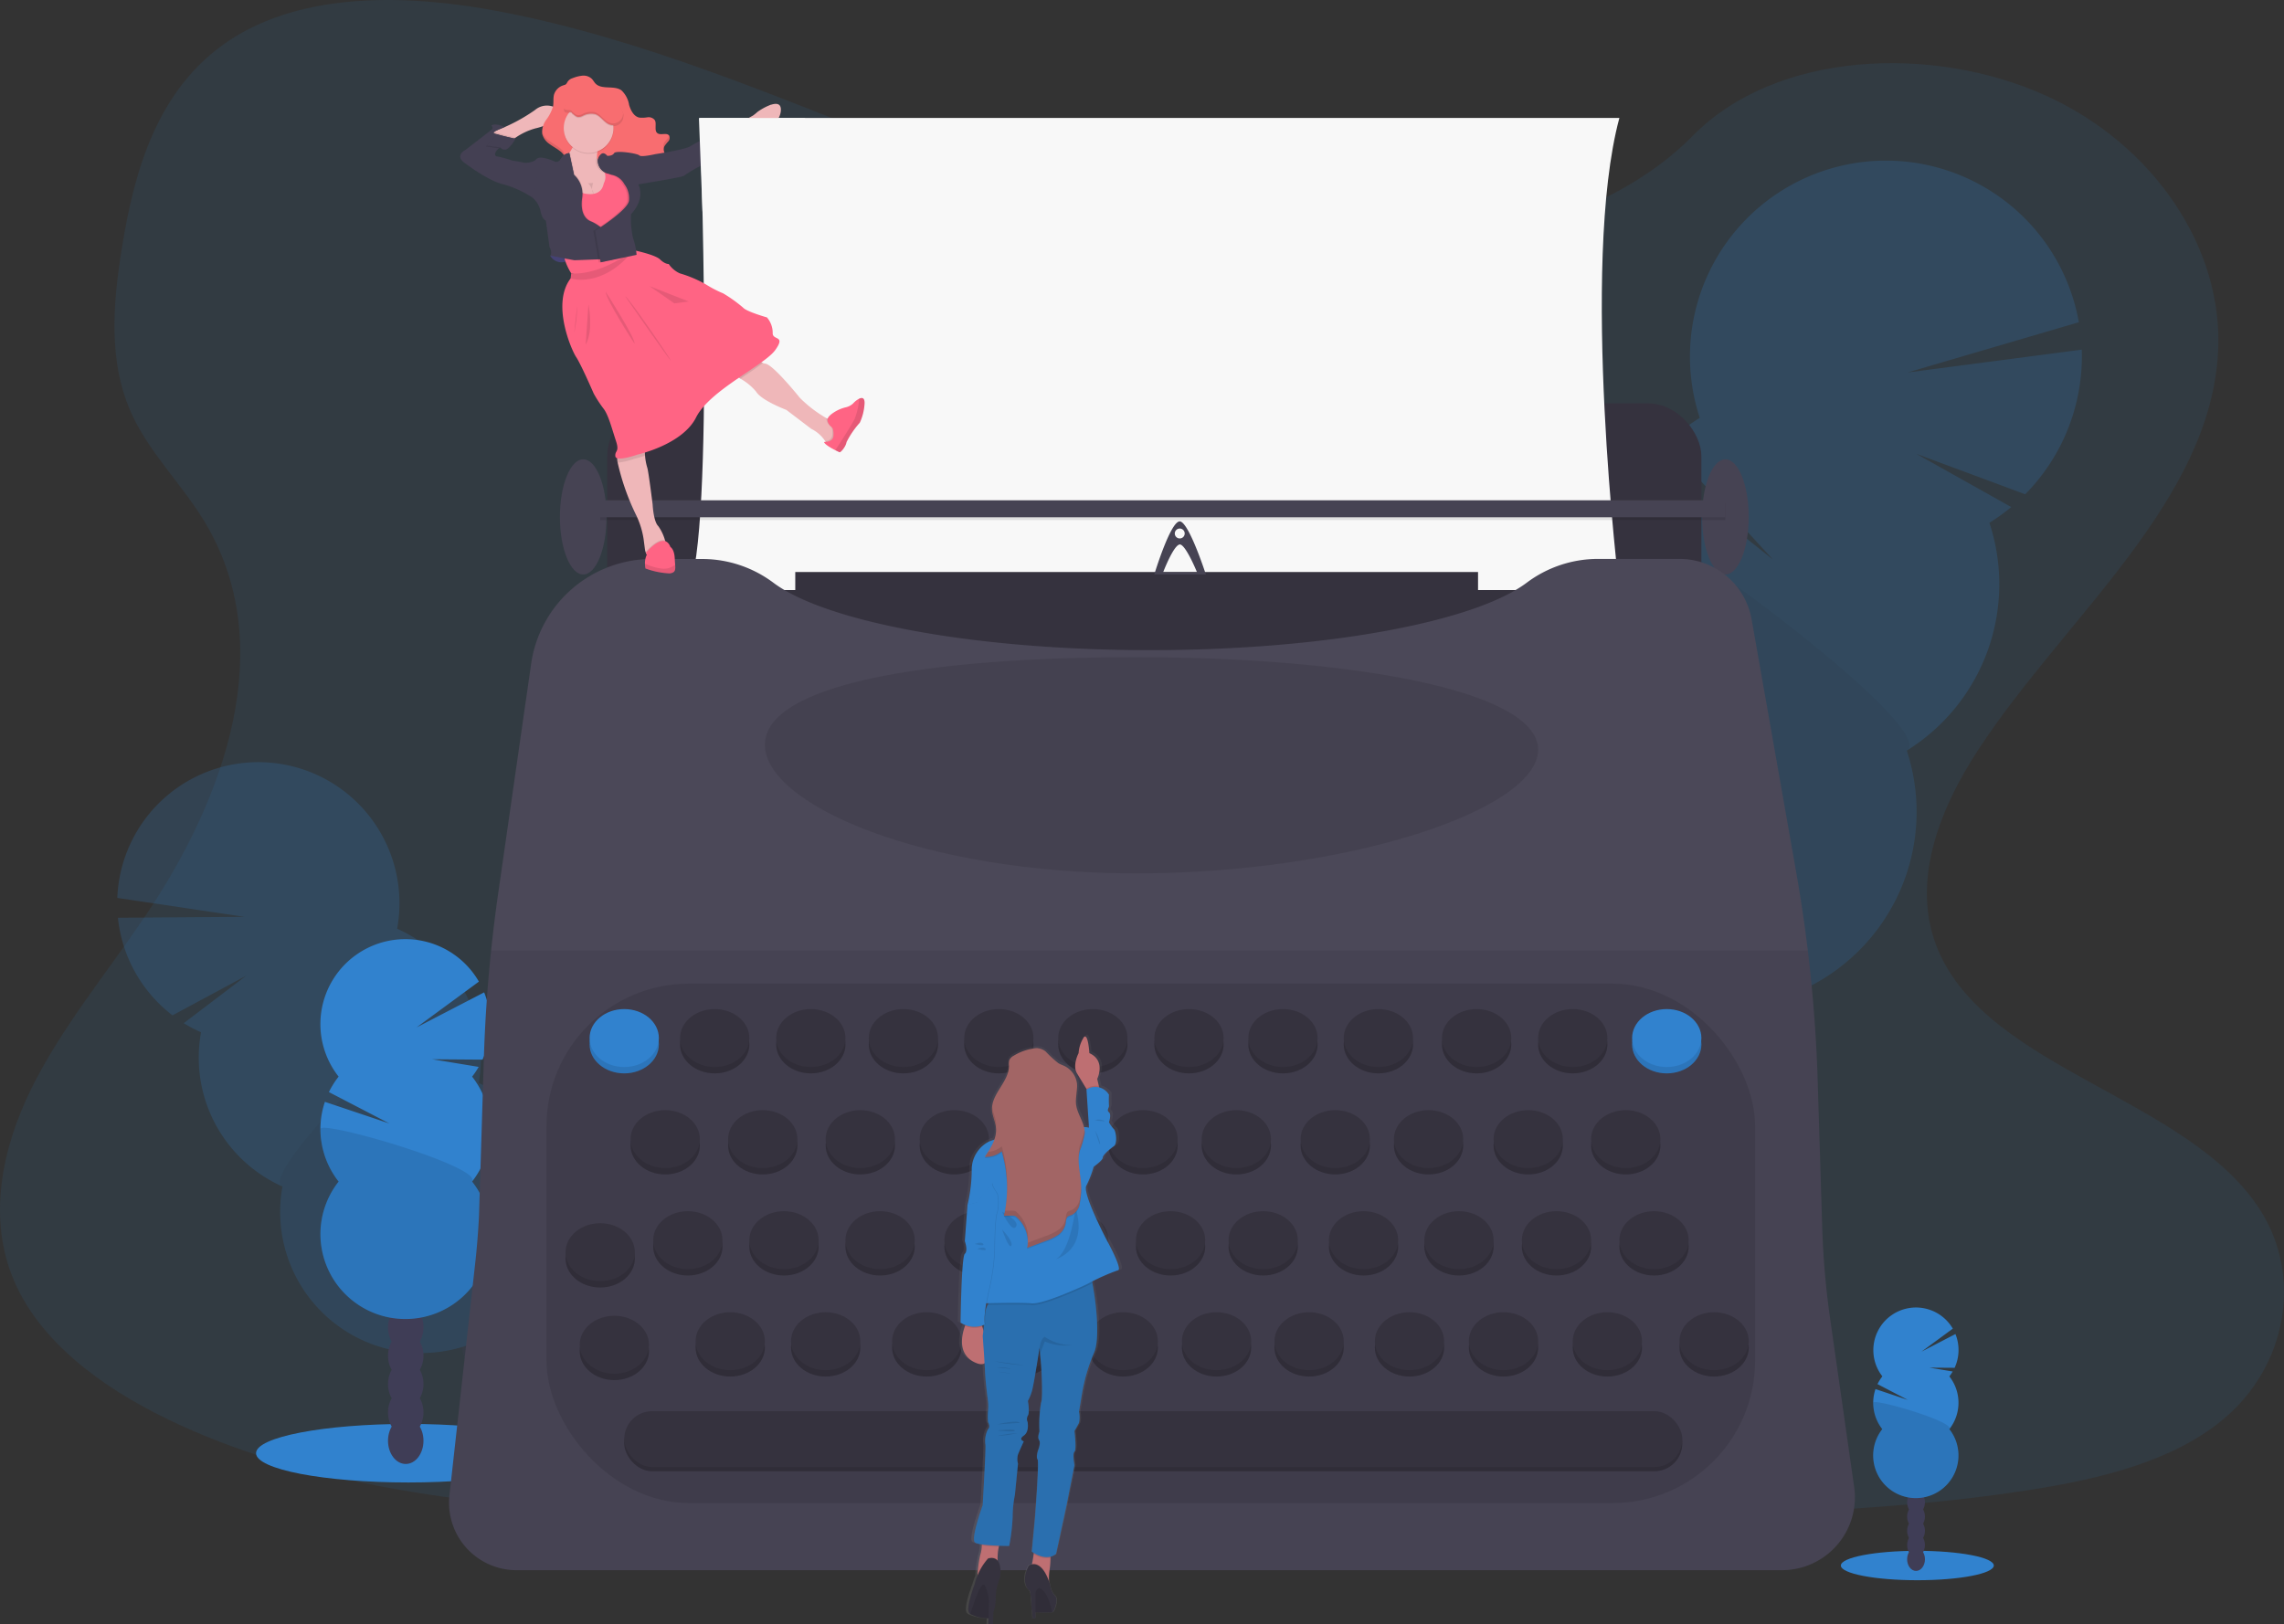 <svg xmlns="http://www.w3.org/2000/svg" xmlns:xlink="http://www.w3.org/1999/xlink" width="320" height="227.582" viewBox="0 0 320 227.582"><rect x="0" y="0" width="320" height="227.582" fill="#333333" stroke="none"/><defs><style>.a,.d{fill:#3182ce;}.a,.e,.p{opacity:0.1;}.b{opacity:0.2;}.c{fill:#3f3d56;}.f{fill:#35323e;}.g,.j{fill:#fff;}.h,.j{opacity:0.03;}.i{fill:#464353;}.k{fill:url(#a);}.l{fill:#be6f72;}.m{opacity:0.15;}.n{fill:#a1616a;}.o{fill:#a26565;}.q{fill:#efb7b9;}.r{fill:#f86d70;}.s{fill:#4c4981;}.t{fill:#ff6484;}.u{fill:#925978;}.v{fill:#444053;}</style><linearGradient id="a" x1="0.499" y1="1" x2="0.499" gradientUnits="objectBoundingBox"><stop offset="0" stop-color="gray" stop-opacity="0.251"/><stop offset="0.54" stop-color="gray" stop-opacity="0.122"/><stop offset="1" stop-color="gray" stop-opacity="0.102"/></linearGradient></defs><g transform="translate(0.004 0.003)"><path class="a" d="M281.149,126.329c-20.515-.713-40.053-7.335-58.71-14.581S185.3,96.473,165.279,92.635C152.4,90.166,137.67,89.817,127.3,96.717c-9.988,6.656-13.215,18.115-14.949,28.759-1.306,8.007-2.073,16.432,1.5,23.928,2.485,5.2,6.891,9.579,9.94,14.565,10.609,17.345,3.11,38.734-8.384,55.67-5.389,7.947-11.649,15.532-15.811,23.982s-6.086,18.147-2.444,26.775c3.607,8.558,12.207,14.974,21.523,19.491,18.92,9.173,41.207,11.8,62.954,13.288,48.126,3.293,96.506,1.867,144.759.441,17.858-.529,35.793-1.065,53.36-3.826,9.756-1.534,19.827-3.969,26.911-9.826,8.989-7.458,11.218-20.09,5.192-29.441-10.105-15.687-38.037-19.583-45.109-36.42-3.886-9.265.1-19.589,5.756-28.182,12.121-18.435,32.436-34.61,33.5-55.683.735-14.476-9.031-28.971-24.131-35.818-15.827-7.179-37.777-6.276-49.448,5.607C320.393,122.25,299.264,126.957,281.149,126.329Z" transform="translate(-95.23 -91.02)"/><g class="b" transform="translate(16.432 106.805)"><path class="c" d="M326.773,711.354a7.677,7.677,0,0,1,.475,1.132q-3.8,1.436-7.607,3.011c-.054-.092-.108-.19-.159-.288a6.479,6.479,0,0,1-.789-3.312,3.865,3.865,0,0,1,1.9-3.385,3.915,3.915,0,0,1,3.867.317,6.543,6.543,0,0,1,2.311,2.526Z" transform="translate(-264.294 -619.331)"/><ellipse class="c" cx="4.127" cy="5.404" rx="4.127" ry="5.404" transform="translate(49.574 85.256) rotate(-27.84)"/><ellipse class="c" cx="4.127" cy="5.404" rx="4.127" ry="5.404" transform="translate(46.491 79.416) rotate(-27.84)"/><ellipse class="c" cx="4.127" cy="5.404" rx="4.127" ry="5.404" transform="translate(43.406 73.577) rotate(-27.84)"/><ellipse class="c" cx="4.127" cy="5.404" rx="4.127" ry="5.404" transform="translate(40.32 67.737) rotate(-27.84)"/><path class="d" d="M158.8,465.823a20.262,20.262,0,0,1-2.415-1.268l8.758-6.656-10.33,5.557a19.8,19.8,0,0,1-7.649-13.677l17.725-.13L147.08,447a19.773,19.773,0,1,1,39.207,4.317,19.668,19.668,0,0,1,3.677,2.136l-9.031,13.04,10.92-11.465a19.8,19.8,0,0,1,5.851,17.906,19.773,19.773,0,1,1-27.482,14.511,19.773,19.773,0,0,1-11.411-21.614Z" transform="translate(-147.08 -427.975)"/><path class="e" d="M244.805,529.244a19.69,19.69,0,0,1,1.968,12.784,19.773,19.773,0,1,1-27.482,14.511C215.377,554.8,243.769,527.282,244.805,529.244Z" transform="translate(-196.15 -497.076)"/></g><g class="b" transform="translate(213.587 22.493)"><path class="c" d="M785.827,576.208a10.077,10.077,0,0,0-.437,1.648q5.522,1.239,11.047,2.691c.057-.136.114-.282.168-.428a9.046,9.046,0,0,0,.441-4.714,4.984,4.984,0,0,0-8.523-3.1A9.062,9.062,0,0,0,785.827,576.208Z" transform="translate(-780.216 -441.246)"/><ellipse class="c" cx="7.503" cy="5.731" rx="7.503" ry="5.731" transform="matrix(0.341, -0.94, 0.94, 0.341, 6.178, 133.389)"/><ellipse class="c" cx="7.503" cy="5.731" rx="7.503" ry="5.731" transform="matrix(0.34, -0.94, 0.94, 0.34, 8.975, 124.525)"/><ellipse class="c" cx="7.503" cy="5.731" rx="7.503" ry="5.731" transform="matrix(0.341, -0.94, 0.94, 0.341, 12.439, 116.149)"/><ellipse class="c" cx="7.503" cy="5.731" rx="7.503" ry="5.731" transform="matrix(0.341, -0.94, 0.94, 0.341, 15.568, 107.531)"/><path class="d" d="M834.209,212.768a27.327,27.327,0,0,0,3.081-2.219l-13.313-7.465,15.269,5.674a27.5,27.5,0,0,0,7.924-20.267l-24.407,3.2,24-7.043a27.456,27.456,0,1,0-53.109,13.4,27.572,27.572,0,0,0-4.65,3.636l14.9,16.22-17.2-13.7a27.469,27.469,0,0,0-4.628,25.745,27.453,27.453,0,1,0,40.573,14.733,27.463,27.463,0,0,0,11.589-31.91Z" transform="translate(-769.096 -161.988)"/><path class="e" d="M782.3,319.317a27.348,27.348,0,0,0-.273,17.963A27.453,27.453,0,1,0,822.6,352.013C827.646,348.888,783.355,316.423,782.3,319.317Z" transform="translate(-769.068 -269.323)"/></g><ellipse class="d" cx="21.332" cy="4.102" rx="21.332" ry="4.102" transform="translate(35.869 199.543)"/><ellipse class="c" cx="2.485" cy="3.252" rx="2.485" ry="3.252" transform="translate(54.358 198.65)"/><ellipse class="c" cx="2.485" cy="3.252" rx="2.485" ry="3.252" transform="translate(54.358 194.675)"/><ellipse class="c" cx="2.485" cy="3.252" rx="2.485" ry="3.252" transform="translate(54.358 190.7)"/><ellipse class="c" cx="2.485" cy="3.252" rx="2.485" ry="3.252" transform="translate(54.358 186.728)"/><ellipse class="c" cx="2.485" cy="3.252" rx="2.485" ry="3.252" transform="translate(54.358 182.753)"/><ellipse class="c" cx="2.485" cy="3.252" rx="2.485" ry="3.252" transform="translate(54.358 178.778)"/><ellipse class="c" cx="2.485" cy="3.252" rx="2.485" ry="3.252" transform="translate(54.358 174.807)"/><path class="d" d="M258.106,525.493a11.693,11.693,0,0,0,.922-1.363l-6.523-1.071,7.056.054a11.909,11.909,0,0,0,.228-9.427l-9.468,4.91,8.733-6.416A11.9,11.9,0,1,0,239.4,525.493a11.869,11.869,0,0,0-1.36,2.168l8.473,4.4-9.034-3.034A11.9,11.9,0,0,0,239.4,540.2a11.9,11.9,0,1,0,18.7,0,11.9,11.9,0,0,0,0-14.711Z" transform="translate(-191.962 -374.621)"/><path class="e" d="M236.849,589.8a11.836,11.836,0,0,0,2.536,7.357,11.9,11.9,0,1,0,18.7,0C259.693,595.133,236.849,588.477,236.849,589.8Z" transform="translate(-191.956 -431.583)"/><rect class="f" width="153.292" height="33.076" rx="7.42" transform="translate(85.076 56.537)"/><path class="g" d="M400.943,143.17s2.178,59.22-1.683,66.153H529.771s-5.544-45.552,0-66.153Z" transform="translate(-302.893 -126.642)"/><path class="h" d="M400.943,143.17s2.178,59.22-1.683,66.153H529.771s-5.544-45.552,0-66.153Z" transform="translate(-302.893 -126.642)"/><rect class="f" width="95.66" height="11.883" transform="translate(111.417 80.158)"/><path class="i" d="M480.473,479.836H303.17a9.452,9.452,0,0,1-9.4-10.5l3.626-32.677q.358-3.258.517-6.533l.682-22.156q.235-7.509,1.014-14.98.406-3.873.951-7.731l4.663-32.484a17.117,17.117,0,0,1,16.927-14.644h7.081a16.642,16.642,0,0,1,9.956,3.35c7.335,5.474,28.173,9.424,52.738,9.424s45.407-3.949,52.757-9.436a16.642,16.642,0,0,1,9.956-3.35h11.471a10.254,10.254,0,0,1,10.1,8.476l6.26,35.5q.951,5.414,1.613,10.872,1.1,9.075,1.385,18.229l.634,20.588a115.828,115.828,0,0,0,1.113,12.828l3.363,23.554a10.21,10.21,0,0,1-10.108,11.668Z" transform="translate(-230.804 -259.797)"/><rect class="e" width="169.334" height="72.787" rx="19.96" transform="translate(76.562 137.844)"/><ellipse class="d" cx="4.853" cy="4.06" rx="4.853" ry="4.06" transform="translate(82.601 142.298)"/><ellipse class="e" cx="4.853" cy="4.06" rx="4.853" ry="4.06" transform="translate(82.601 142.298)"/><ellipse class="d" cx="4.853" cy="4.06" rx="4.853" ry="4.06" transform="translate(82.601 141.407)"/><ellipse class="f" cx="4.853" cy="4.06" rx="4.853" ry="4.06" transform="translate(88.344 156.46)"/><ellipse class="e" cx="4.853" cy="4.06" rx="4.853" ry="4.06" transform="translate(88.344 156.46)"/><ellipse class="f" cx="4.853" cy="4.06" rx="4.853" ry="4.06" transform="translate(88.344 155.57)"/><ellipse class="f" cx="4.853" cy="4.06" rx="4.853" ry="4.06" transform="translate(91.514 170.623)"/><ellipse class="e" cx="4.853" cy="4.06" rx="4.853" ry="4.06" transform="translate(91.514 170.623)"/><ellipse class="f" cx="4.853" cy="4.06" rx="4.853" ry="4.06" transform="translate(91.514 169.732)"/><ellipse class="f" cx="4.853" cy="4.06" rx="4.853" ry="4.06" transform="translate(79.235 172.306)"/><ellipse class="e" cx="4.853" cy="4.06" rx="4.853" ry="4.06" transform="translate(79.235 172.306)"/><ellipse class="f" cx="4.853" cy="4.06" rx="4.853" ry="4.06" transform="translate(79.235 171.415)"/><ellipse class="f" cx="4.853" cy="4.06" rx="4.853" ry="4.06" transform="translate(97.454 184.782)"/><ellipse class="e" cx="4.853" cy="4.06" rx="4.853" ry="4.06" transform="translate(97.454 184.782)"/><ellipse class="f" cx="4.853" cy="4.06" rx="4.853" ry="4.06" transform="translate(97.454 183.891)"/><ellipse class="f" cx="4.853" cy="4.06" rx="4.853" ry="4.06" transform="translate(81.216 185.28)"/><ellipse class="e" cx="4.853" cy="4.06" rx="4.853" ry="4.06" transform="translate(81.216 185.28)"/><ellipse class="f" cx="4.853" cy="4.06" rx="4.853" ry="4.06" transform="translate(81.216 184.386)"/><ellipse class="f" cx="4.853" cy="4.06" rx="4.853" ry="4.06" transform="translate(110.824 184.782)"/><ellipse class="e" cx="4.853" cy="4.06" rx="4.853" ry="4.06" transform="translate(110.824 184.782)"/><ellipse class="f" cx="4.853" cy="4.06" rx="4.853" ry="4.06" transform="translate(110.824 183.891)"/><ellipse class="f" cx="4.853" cy="4.06" rx="4.853" ry="4.06" transform="translate(124.984 184.782)"/><ellipse class="e" cx="4.853" cy="4.06" rx="4.853" ry="4.06" transform="translate(124.984 184.782)"/><ellipse class="f" cx="4.853" cy="4.06" rx="4.853" ry="4.06" transform="translate(124.984 183.891)"/><ellipse class="f" cx="4.853" cy="4.06" rx="4.853" ry="4.06" transform="translate(138.056 184.782)"/><ellipse class="e" cx="4.853" cy="4.06" rx="4.853" ry="4.06" transform="translate(138.056 184.782)"/><ellipse class="f" cx="4.853" cy="4.06" rx="4.853" ry="4.06" transform="translate(138.056 183.891)"/><ellipse class="f" cx="4.853" cy="4.06" rx="4.853" ry="4.06" transform="translate(152.513 184.782)"/><ellipse class="e" cx="4.853" cy="4.06" rx="4.853" ry="4.06" transform="translate(152.513 184.782)"/><ellipse class="f" cx="4.853" cy="4.06" rx="4.853" ry="4.06" transform="translate(152.513 183.891)"/><ellipse class="f" cx="4.853" cy="4.06" rx="4.853" ry="4.06" transform="translate(165.585 184.782)"/><ellipse class="e" cx="4.853" cy="4.06" rx="4.853" ry="4.06" transform="translate(165.585 184.782)"/><ellipse class="f" cx="4.853" cy="4.06" rx="4.853" ry="4.06" transform="translate(165.585 183.891)"/><ellipse class="f" cx="4.853" cy="4.06" rx="4.853" ry="4.06" transform="translate(178.555 184.782)"/><ellipse class="e" cx="4.853" cy="4.06" rx="4.853" ry="4.06" transform="translate(178.555 184.782)"/><ellipse class="f" cx="4.853" cy="4.06" rx="4.853" ry="4.06" transform="translate(178.555 183.891)"/><ellipse class="f" cx="4.853" cy="4.06" rx="4.853" ry="4.06" transform="translate(192.62 184.782)"/><ellipse class="e" cx="4.853" cy="4.06" rx="4.853" ry="4.06" transform="translate(192.62 184.782)"/><ellipse class="f" cx="4.853" cy="4.06" rx="4.853" ry="4.06" transform="translate(192.62 183.891)"/><ellipse class="f" cx="4.853" cy="4.06" rx="4.853" ry="4.06" transform="translate(205.79 184.782)"/><ellipse class="e" cx="4.853" cy="4.06" rx="4.853" ry="4.06" transform="translate(205.79 184.782)"/><ellipse class="f" cx="4.853" cy="4.06" rx="4.853" ry="4.06" transform="translate(205.79 183.891)"/><ellipse class="f" cx="4.853" cy="4.06" rx="4.853" ry="4.06" transform="translate(220.345 184.782)"/><ellipse class="e" cx="4.853" cy="4.06" rx="4.853" ry="4.06" transform="translate(220.345 184.782)"/><ellipse class="f" cx="4.853" cy="4.06" rx="4.853" ry="4.06" transform="translate(220.345 183.891)"/><ellipse class="f" cx="4.853" cy="4.06" rx="4.853" ry="4.06" transform="translate(235.3 184.782)"/><ellipse class="e" cx="4.853" cy="4.06" rx="4.853" ry="4.06" transform="translate(235.3 184.782)"/><ellipse class="f" cx="4.853" cy="4.06" rx="4.853" ry="4.06" transform="translate(235.3 183.891)"/><ellipse class="f" cx="4.853" cy="4.06" rx="4.853" ry="4.06" transform="translate(104.982 170.623)"/><ellipse class="e" cx="4.853" cy="4.06" rx="4.853" ry="4.06" transform="translate(104.982 170.623)"/><ellipse class="f" cx="4.853" cy="4.06" rx="4.853" ry="4.06" transform="translate(104.982 169.732)"/><ellipse class="f" cx="4.853" cy="4.06" rx="4.853" ry="4.06" transform="translate(118.448 170.623)"/><ellipse class="e" cx="4.853" cy="4.06" rx="4.853" ry="4.06" transform="translate(118.448 170.623)"/><ellipse class="f" cx="4.853" cy="4.06" rx="4.853" ry="4.06" transform="translate(118.448 169.732)"/><ellipse class="f" cx="4.853" cy="4.06" rx="4.853" ry="4.06" transform="translate(132.312 170.623)"/><ellipse class="e" cx="4.853" cy="4.06" rx="4.853" ry="4.06" transform="translate(132.312 170.623)"/><ellipse class="f" cx="4.853" cy="4.06" rx="4.853" ry="4.06" transform="translate(132.312 169.732)"/><ellipse class="f" cx="4.853" cy="4.06" rx="4.853" ry="4.06" transform="translate(145.581 170.623)"/><ellipse class="e" cx="4.853" cy="4.06" rx="4.853" ry="4.06" transform="translate(145.581 170.623)"/><ellipse class="f" cx="4.853" cy="4.06" rx="4.853" ry="4.06" transform="translate(145.581 169.732)"/><ellipse class="f" cx="4.853" cy="4.06" rx="4.853" ry="4.06" transform="translate(159.147 170.623)"/><ellipse class="e" cx="4.853" cy="4.06" rx="4.853" ry="4.06" transform="translate(159.147 170.623)"/><ellipse class="f" cx="4.853" cy="4.06" rx="4.853" ry="4.06" transform="translate(159.147 169.732)"/><ellipse class="f" cx="4.853" cy="4.06" rx="4.853" ry="4.06" transform="translate(172.121 170.623)"/><ellipse class="e" cx="4.853" cy="4.06" rx="4.853" ry="4.06" transform="translate(172.121 170.623)"/><ellipse class="f" cx="4.853" cy="4.06" rx="4.853" ry="4.06" transform="translate(172.121 169.732)"/><ellipse class="f" cx="4.853" cy="4.06" rx="4.853" ry="4.06" transform="translate(186.182 170.623)"/><ellipse class="e" cx="4.853" cy="4.06" rx="4.853" ry="4.06" transform="translate(186.182 170.623)"/><ellipse class="f" cx="4.853" cy="4.06" rx="4.853" ry="4.06" transform="translate(186.182 169.732)"/><ellipse class="f" cx="4.853" cy="4.06" rx="4.853" ry="4.06" transform="translate(199.552 170.623)"/><ellipse class="e" cx="4.853" cy="4.06" rx="4.853" ry="4.06" transform="translate(199.552 170.623)"/><ellipse class="f" cx="4.853" cy="4.06" rx="4.853" ry="4.06" transform="translate(199.552 169.732)"/><ellipse class="f" cx="4.853" cy="4.06" rx="4.853" ry="4.06" transform="translate(213.217 170.623)"/><ellipse class="e" cx="4.853" cy="4.06" rx="4.853" ry="4.06" transform="translate(213.217 170.623)"/><ellipse class="f" cx="4.853" cy="4.06" rx="4.853" ry="4.06" transform="translate(213.217 169.732)"/><ellipse class="f" cx="4.853" cy="4.06" rx="4.853" ry="4.06" transform="translate(226.881 170.623)"/><ellipse class="e" cx="4.853" cy="4.06" rx="4.853" ry="4.06" transform="translate(226.881 170.623)"/><ellipse class="f" cx="4.853" cy="4.06" rx="4.853" ry="4.06" transform="translate(226.881 169.732)"/><ellipse class="f" cx="4.853" cy="4.06" rx="4.853" ry="4.06" transform="translate(102.009 156.46)"/><ellipse class="e" cx="4.853" cy="4.06" rx="4.853" ry="4.06" transform="translate(102.009 156.46)"/><ellipse class="f" cx="4.853" cy="4.06" rx="4.853" ry="4.06" transform="translate(102.009 155.57)"/><ellipse class="f" cx="4.853" cy="4.06" rx="4.853" ry="4.06" transform="translate(115.677 156.46)"/><ellipse class="e" cx="4.853" cy="4.06" rx="4.853" ry="4.06" transform="translate(115.677 156.46)"/><ellipse class="f" cx="4.853" cy="4.06" rx="4.853" ry="4.06" transform="translate(115.677 155.57)"/><ellipse class="f" cx="4.853" cy="4.06" rx="4.853" ry="4.06" transform="translate(128.847 156.46)"/><ellipse class="e" cx="4.853" cy="4.06" rx="4.853" ry="4.06" transform="translate(128.847 156.46)"/><ellipse class="f" cx="4.853" cy="4.06" rx="4.853" ry="4.06" transform="translate(128.847 155.57)"/><ellipse class="f" cx="4.853" cy="4.06" rx="4.853" ry="4.06" transform="translate(142.018 156.46)"/><ellipse class="e" cx="4.853" cy="4.06" rx="4.853" ry="4.06" transform="translate(142.018 156.46)"/><ellipse class="f" cx="4.853" cy="4.06" rx="4.853" ry="4.06" transform="translate(142.018 155.57)"/><ellipse class="f" cx="4.853" cy="4.06" rx="4.853" ry="4.06" transform="translate(155.286 156.46)"/><ellipse class="e" cx="4.853" cy="4.06" rx="4.853" ry="4.06" transform="translate(155.286 156.46)"/><ellipse class="f" cx="4.853" cy="4.06" rx="4.853" ry="4.06" transform="translate(155.286 155.57)"/><ellipse class="f" cx="4.853" cy="4.06" rx="4.853" ry="4.06" transform="translate(168.358 156.46)"/><ellipse class="e" cx="4.853" cy="4.06" rx="4.853" ry="4.06" transform="translate(168.358 156.46)"/><ellipse class="f" cx="4.853" cy="4.06" rx="4.853" ry="4.06" transform="translate(168.358 155.57)"/><ellipse class="f" cx="4.853" cy="4.06" rx="4.853" ry="4.06" transform="translate(182.22 156.46)"/><ellipse class="e" cx="4.853" cy="4.06" rx="4.853" ry="4.06" transform="translate(182.22 156.46)"/><ellipse class="f" cx="4.853" cy="4.06" rx="4.853" ry="4.06" transform="translate(182.22 155.57)"/><ellipse class="f" cx="4.853" cy="4.06" rx="4.853" ry="4.06" transform="translate(195.292 156.46)"/><ellipse class="e" cx="4.853" cy="4.06" rx="4.853" ry="4.06" transform="translate(195.292 156.46)"/><ellipse class="f" cx="4.853" cy="4.06" rx="4.853" ry="4.06" transform="translate(195.292 155.57)"/><ellipse class="f" cx="4.853" cy="4.06" rx="4.853" ry="4.06" transform="translate(209.254 156.46)"/><ellipse class="e" cx="4.853" cy="4.06" rx="4.853" ry="4.06" transform="translate(209.254 156.46)"/><ellipse class="f" cx="4.853" cy="4.06" rx="4.853" ry="4.06" transform="translate(209.254 155.57)"/><ellipse class="f" cx="4.853" cy="4.06" rx="4.853" ry="4.06" transform="translate(222.919 156.46)"/><ellipse class="e" cx="4.853" cy="4.06" rx="4.853" ry="4.06" transform="translate(222.919 156.46)"/><ellipse class="f" cx="4.853" cy="4.06" rx="4.853" ry="4.06" transform="translate(222.919 155.57)"/><ellipse class="f" cx="4.853" cy="4.06" rx="4.853" ry="4.06" transform="translate(95.277 142.298)"/><ellipse class="e" cx="4.853" cy="4.06" rx="4.853" ry="4.06" transform="translate(95.277 142.298)"/><ellipse class="f" cx="4.853" cy="4.06" rx="4.853" ry="4.06" transform="translate(95.277 141.407)"/><ellipse class="f" cx="4.853" cy="4.06" rx="4.853" ry="4.06" transform="translate(108.745 142.298)"/><ellipse class="e" cx="4.853" cy="4.06" rx="4.853" ry="4.06" transform="translate(108.745 142.298)"/><ellipse class="f" cx="4.853" cy="4.06" rx="4.853" ry="4.06" transform="translate(108.745 141.407)"/><ellipse class="f" cx="4.853" cy="4.06" rx="4.853" ry="4.06" transform="translate(121.716 142.298)"/><ellipse class="e" cx="4.853" cy="4.06" rx="4.853" ry="4.06" transform="translate(121.716 142.298)"/><ellipse class="f" cx="4.853" cy="4.06" rx="4.853" ry="4.06" transform="translate(121.716 141.407)"/><ellipse class="f" cx="4.853" cy="4.06" rx="4.853" ry="4.06" transform="translate(135.086 142.298)"/><ellipse class="e" cx="4.853" cy="4.06" rx="4.853" ry="4.06" transform="translate(135.086 142.298)"/><ellipse class="f" cx="4.853" cy="4.06" rx="4.853" ry="4.06" transform="translate(135.086 141.407)"/><ellipse class="f" cx="4.853" cy="4.06" rx="4.853" ry="4.06" transform="translate(148.256 142.298)"/><ellipse class="e" cx="4.853" cy="4.06" rx="4.853" ry="4.06" transform="translate(148.256 142.298)"/><ellipse class="f" cx="4.853" cy="4.06" rx="4.853" ry="4.06" transform="translate(148.256 141.407)"/><ellipse class="f" cx="4.853" cy="4.06" rx="4.853" ry="4.06" transform="translate(161.724 142.298)"/><ellipse class="e" cx="4.853" cy="4.06" rx="4.853" ry="4.06" transform="translate(161.724 142.298)"/><ellipse class="f" cx="4.853" cy="4.06" rx="4.853" ry="4.06" transform="translate(161.724 141.407)"/><ellipse class="f" cx="4.853" cy="4.06" rx="4.853" ry="4.06" transform="translate(174.894 142.298)"/><ellipse class="e" cx="4.853" cy="4.06" rx="4.853" ry="4.06" transform="translate(174.894 142.298)"/><ellipse class="f" cx="4.853" cy="4.06" rx="4.853" ry="4.06" transform="translate(174.894 141.407)"/><ellipse class="f" cx="4.853" cy="4.06" rx="4.853" ry="4.06" transform="translate(188.261 142.298)"/><ellipse class="e" cx="4.853" cy="4.06" rx="4.853" ry="4.06" transform="translate(188.261 142.298)"/><ellipse class="f" cx="4.853" cy="4.06" rx="4.853" ry="4.06" transform="translate(188.261 141.407)"/><ellipse class="f" cx="4.853" cy="4.06" rx="4.853" ry="4.06" transform="translate(202.027 142.298)"/><ellipse class="e" cx="4.853" cy="4.06" rx="4.853" ry="4.06" transform="translate(202.027 142.298)"/><ellipse class="f" cx="4.853" cy="4.06" rx="4.853" ry="4.06" transform="translate(202.027 141.407)"/><ellipse class="f" cx="4.853" cy="4.06" rx="4.853" ry="4.06" transform="translate(215.493 142.298)"/><ellipse class="e" cx="4.853" cy="4.06" rx="4.853" ry="4.06" transform="translate(215.493 142.298)"/><ellipse class="f" cx="4.853" cy="4.06" rx="4.853" ry="4.06" transform="translate(215.493 141.407)"/><ellipse class="d" cx="4.853" cy="4.06" rx="4.853" ry="4.06" transform="translate(228.663 142.298)"/><ellipse class="e" cx="4.853" cy="4.06" rx="4.853" ry="4.06" transform="translate(228.663 142.298)"/><ellipse class="d" cx="4.853" cy="4.06" rx="4.853" ry="4.06" transform="translate(228.663 141.407)"/><rect class="f" width="148.243" height="7.823" rx="3.911" transform="translate(87.454 198.352)"/><rect class="e" width="148.243" height="7.823" rx="3.911" transform="translate(87.454 198.352)"/><rect class="f" width="148.243" height="7.823" rx="3.911" transform="translate(87.454 197.756)"/><path class="e" d="M541.653,394.524c0,8.368-26.486,17.329-56.349,17.329S433.32,402.2,433.32,393.83s22.128-12.28,51.984-12.28S541.653,386.156,541.653,394.524Z" transform="translate(-326.157 -289.461)"/><ellipse class="i" cx="3.268" cy="8.07" rx="3.268" ry="8.07" transform="translate(238.467 64.363)"/><ellipse class="i" cx="3.268" cy="8.07" rx="3.268" ry="8.07" transform="translate(78.442 64.363)"/><rect class="e" width="157.647" height="2.377" transform="translate(84.087 70.503)"/><rect class="i" width="157.647" height="2.377" transform="translate(84.087 70.107)"/><path class="i" d="M609.1,321.539c-1.29-.4-3.664,7.427-3.664,7.427h7.227S610.394,321.935,609.1,321.539Zm-.1.989a.694.694,0,1,1-.691.694.694.694,0,0,1,.691-.694Zm.082,2.238c.846.206,2.346,3.9,2.346,3.9h-4.755s1.566-4.111,2.428-3.9Z" transform="translate(-443.719 -248.462)"/><path class="j" d="M496.779,392.979H312.3q.406-3.873.951-7.731l4.663-32.484A17.117,17.117,0,0,1,334.84,338.12h7.081a16.641,16.641,0,0,1,9.956,3.35c7.335,5.474,28.173,9.424,52.738,9.424s45.413-3.937,52.764-9.424a16.642,16.642,0,0,1,9.956-3.35h11.471a10.254,10.254,0,0,1,10.1,8.476l6.26,35.5Q496.117,387.53,496.779,392.979Z" transform="translate(-243.497 -259.797)"/><g transform="translate(134.185 144.985)"><path class="k" d="M539.852,577.137s-3.636-6.656-3.021-7.728a14.457,14.457,0,0,0,1.062-2.647s1.344-.919,1.344-1.3,1.062-1.242,1.623-1.62.279-2.162,0-2.377a4.8,4.8,0,0,1-.723-.973s.387-1.081,0-1.4.057-.634,0-.973a13.852,13.852,0,0,1,0-1.512,2.446,2.446,0,0,0-1.43-1.04l-.041-.171-.241-1.008s1.16-2.219-.723-3.4a3.7,3.7,0,0,0-.418-.222v-.146a9.447,9.447,0,0,0-.276-1.708c-.1-.317-.225-.523-.393-.475a.26.26,0,0,0-.1.06,1.152,1.152,0,0,0-.2.238h0a4.048,4.048,0,0,0-.444,1.236,7.123,7.123,0,0,0-.127.777h0a4.176,4.176,0,0,0-.216.482,2.738,2.738,0,0,0,0,2.384c.415.634.97,1.534,1.376,2.181v.022l.025.038-.041.029v.1l.035.545.317,4.707a1.912,1.912,0,0,0-.285-.06,2.343,2.343,0,0,0-.419-.029c-.273-1.071-1.024-2.073-1.157-3.192a2.4,2.4,0,0,1-.022-.336c0-.707.187-1.414.171-2.117a3.222,3.222,0,0,0,0-.39h0V555a3.17,3.17,0,0,0-1.731-2.409c-.317-.162-.675-.269-.992-.447a17.88,17.88,0,0,1-1.858-1.651,2.044,2.044,0,0,0-1.778-.387,8.1,8.1,0,0,0-.869.181h0a7.808,7.808,0,0,0-1.981.821c-.083.051-.168.1-.247.162a1.105,1.105,0,0,0-.4.466,1.234,1.234,0,0,0-.063.5v.371c-.038,2.067-2.266,3.674-2.45,5.706v.368h0v.162c.032.888.491,1.712.577,2.6v.234a3.931,3.931,0,0,1-.228,1.189,3.415,3.415,0,0,0-.805.317,5,5,0,0,0-2.346,2.628,3.821,3.821,0,0,0-.171,1.154,24.1,24.1,0,0,1-.377,4.121,8.113,8.113,0,0,1-.238,1.014.23.23,0,0,0,0,.1l-.266,3.487-.051.615-.067.875s.019.054.047.143.073.241.108.4a2.2,2.2,0,0,1,.035.907.634.634,0,0,1-.19.317l-.022.025a2.685,2.685,0,0,0-.2.888c-.025.184-.044.383-.067.605-.13,1.376-.212,3.439-.26,5.144s-.063,3.011-.063,3.011a3.409,3.409,0,0,0,.694.342,1.476,1.476,0,0,0-.054.143,6.639,6.639,0,0,0-.422,1.775,3.1,3.1,0,0,0,2.019,3.414,2.825,2.825,0,0,0,.349.117,1.1,1.1,0,0,0,.884-.054v.225c.019.317.035.6.041.846.057,1.512.431,4.159.431,4.159a5.459,5.459,0,0,1,.016,1.407,7.509,7.509,0,0,0,0,1.62s.393.634,0,.973a3.465,3.465,0,0,0-.39,2.162.135.135,0,0,0,0,.025c.086.536-.4,8.514-.4,8.514s-.456,1.22-.818,2.488-.634,2.514-.295,2.751a2.693,2.693,0,0,0,1.024.276v.162a4.714,4.714,0,0,1-.225,1.341,15.49,15.49,0,0,0-.4,2.853v.1a9.292,9.292,0,0,0-.418,1.211s-1.236,3.1-.818,3.908a.633.633,0,0,0,.155.19h0a.237.237,0,0,0,.041.038,5.716,5.716,0,0,0,2.631.6l-.019.767v.054h.707V631c0-.1.016-.542.038-1.138v-.59a4.755,4.755,0,0,0,.317-1.728,7.525,7.525,0,0,1,.273-2,5.4,5.4,0,0,1,.358-.976,4.453,4.453,0,0,0-.089-1.987,1.38,1.38,0,0,0-.254-.447.714.714,0,0,0,0-.082v-.177a7.307,7.307,0,0,1,.165-1.658.059.059,0,0,1,0-.025.479.479,0,0,1,.032-.133v-.028h.228c.7.022,1.217.022,1.217.022a25.932,25.932,0,0,0,.5-4.121v-.168a16.055,16.055,0,0,1,.339-2.913l.447-4.374a2.343,2.343,0,0,1,0-1.3c.139-.317.425-.951.634-1.379.092-.2.168-.355.2-.422v-.035a.947.947,0,0,1-.2-.1h0c-.184-.124-.346-.361.2-.71.84-.542.561-1.9.561-1.9a.973.973,0,0,1,.044-.919c.292-.431,0-2.054,0-2.054a6.69,6.69,0,0,0,.574-1.35c.209-.634.735-3.8.983-5.335.082-.5.133-.824.133-.824v.165h0l.07.72v.1l.127,1.363a41.877,41.877,0,0,1,.1,4.986.059.059,0,0,1,0,.025,1.548,1.548,0,0,1-.095.425,17.033,17.033,0,0,0-.225,3.937v.12a2.086,2.086,0,0,0-.158.913h0a.6.6,0,0,0,.1.273.685.685,0,0,1,.1.422h0v.187a3.594,3.594,0,0,1-.2.732,2.463,2.463,0,0,0-.187,1.2h0a.424.424,0,0,0,.076.146.357.357,0,0,1,.041.155h0c.1.872-.165,4.717-.317,6.818-.063.831-.111,1.392-.111,1.392l-.444,4.593.044.029c.051.038.146.1.273.174h0l-.019.139c-.063.444-.149.951-.241,1.35a.854.854,0,0,0-.022.086,1.245,1.245,0,0,0-.475.19c-.951,1.674-.526,3,0,3.385a1.347,1.347,0,0,1,.317.789l.13,1.667v.193a.5.5,0,0,0,.025.152l.041.5.054.7h.428v-.8h.025c.678.025,1.769.054,2.247.016h.127a.244.244,0,0,0,.076-.022c.25-.12.881-1.9.317-2.308a2.618,2.618,0,0,1-.691-1.547c-.051-.152-.1-.295-.149-.431a.771.771,0,0,1,0-.086,7.121,7.121,0,0,1,.067-1.483,11.747,11.747,0,0,0,.149-1.772v-.165a1.9,1.9,0,0,0,.289-.092h.022a2.047,2.047,0,0,0,.482-.285l1.569-7.024.165-.818.951-4.644s-.333-1.62,0-1.9c.124-.1.159-.513.149-1a16.274,16.274,0,0,0-.149-1.9s.447-.7.672-1.135a3.521,3.521,0,0,0,0-1.566l.447-2.593a24.494,24.494,0,0,1,1.737-5.677c.906-1.9.317-7.059-.263-9.8l-.048-.206.979-.475.136-.063c.46-.216.951-.437,1.382-.634h.029q.466-.2.951-.358a1.384,1.384,0,0,1,.295-.06C542.2,581.239,539.852,577.137,539.852,577.137Zm-17.5,8.793h.231c-.029.051-.054.1-.079.155a.807.807,0,0,0-.044.092,5.23,5.23,0,0,0-.228.536c.025-.193.057-.4.092-.634Zm-.634,3.373v-.019a.069.069,0,0,0-.022-.06l-.038-.124c.079-.025.162-.051.244-.082h0v.044c0,.016-.016.12-.022.181h0v.168c0,.048-.025.181-.035.269l-.076-.241c-.019-.057-.032-.1-.048-.143Z" transform="translate(-518.57 -548.429)"/><path class="l" d="M573.958,556.958l-1.395.5-.507-.843c-.39-.634-.929-1.531-1.325-2.174-.7-1.132.215-2.853.215-2.853a4.688,4.688,0,0,1,.754-2.263c.593-.539.754,2.263.754,2.263,2.368,1.075,1.1,3.607,1.1,3.607l.228,1Z" transform="translate(-554.017 -548.992)"/><path class="e" d="M577.382,571.84l-1.395.5-.507-.843v-.073a2.441,2.441,0,0,1,1.734-.342Z" transform="translate(-557.441 -563.874)"/><path class="d" d="M574.36,577.859l.7-.593-.352-5.331a2.219,2.219,0,0,1,3.151.713,13.733,13.733,0,0,0,0,1.509c.054.317-.377.634,0,.951s0,1.4,0,1.4a4.862,4.862,0,0,0,.694.97c.269.216.539,1.994,0,2.371s-1.563,1.239-1.563,1.617-1.29,1.29-1.29,1.29l-1.138-1.5Z" transform="translate(-556.676 -564.225)"/><path class="l" d="M522.379,678.769c-2.612-1.106-2.032-3.8-1.541-5.173a7.766,7.766,0,0,1,.346-.805l1.464-.891s.3.764.618,1.788C524.008,676.052,524.861,679.821,522.379,678.769Z" transform="translate(-519.83 -632.763)"/><path class="l" d="M530.574,769.932a4.384,4.384,0,0,0-.39,1.09,7.76,7.76,0,0,0-.162,1.854,7.072,7.072,0,0,0,.047.713l-2.91,2s.016-.234.044-.58a16.017,16.017,0,0,1,.38-2.834,4.757,4.757,0,0,0,.219-1.338c.044-.555.063-1.068.063-1.068S531.36,768.458,530.574,769.932Z" transform="translate(-524.437 -699.243)"/><path class="l" d="M553.451,775.385s0,.555-.019,1.2a12.338,12.338,0,0,1-.14,1.766,7.052,7.052,0,0,0-.067,1.477c.019.634.067,1.227.067,1.227s-2.97-2.805-2.669-3.027a1.405,1.405,0,0,0,.238-.634c.089-.393.171-.907.231-1.347.073-.523.117-.951.117-.951Z" transform="translate(-540.449 -703.251)"/><path class="e" d="M531.96,769.932a4.389,4.389,0,0,0-.39,1.09,23.423,23.423,0,0,1-2.38-.184c.044-.555.063-1.068.063-1.068S532.746,768.458,531.96,769.932Z" transform="translate(-525.824 -699.243)"/><path class="e" d="M554.508,775.419s0,.555-.019,1.2a3.23,3.23,0,0,1-2.339-.523c.073-.523.117-.951.117-.951Z" transform="translate(-541.506 -703.285)"/><path class="d" d="M542.551,664.258a25.1,25.1,0,0,0-1.67,5.658l-.431,2.583a3.66,3.66,0,0,1,0,1.563c-.216.431-.634,1.132-.634,1.132s.317,2.64,0,2.91,0,1.883,0,1.883l-1.078,5.442-1.506,6.992c-1.455,1.186-3.388-.317-3.388-.317l.428-4.58s.634-8.026.377-8.349.108-1.344.108-1.344.377-.97.108-1.347.054-1.186.054-1.186a18.976,18.976,0,0,1,.216-4.041c.323-.754,0-5.42,0-5.42L535,664.385l-.073-.805V663.5l-.13.824c-.238,1.518-.745,4.669-.951,5.319a6.709,6.709,0,0,1-.555,1.344s.282,1.617,0,2.048a1,1,0,0,0-.041.916s.269,1.347-.539,1.9,0,.808,0,.808-.593,1.293-.808,1.832a2.373,2.373,0,0,0,0,1.29l-.431,4.365a15.857,15.857,0,0,0-.317,3.072,27.082,27.082,0,0,1-.485,4.092s-4.146,0-4.786-.485,1.071-5.224,1.071-5.224.485-8.3.377-8.511a3.548,3.548,0,0,1,.377-2.155c.377-.323,0-.97,0-.97a7.924,7.924,0,0,1,0-1.616,5.848,5.848,0,0,0-.019-1.4s-.358-2.637-.412-4.146-.317-4.9-.317-4.9.279-2.1.317-3.1a3.6,3.6,0,0,1,.384-1.268,11.6,11.6,0,0,1,.8-1.411s12.768-3.769,13.313-3.392a4.861,4.861,0,0,1,.552,1.756C542.865,657.237,543.422,662.356,542.551,664.258Z" transform="translate(-523.466 -619.653)"/><path class="m" d="M542.551,664.258a25.1,25.1,0,0,0-1.67,5.658l-.431,2.583a3.66,3.66,0,0,1,0,1.563c-.216.431-.634,1.132-.634,1.132s.317,2.64,0,2.91,0,1.883,0,1.883l-1.078,5.442-1.506,6.992c-1.455,1.186-3.388-.317-3.388-.317l.428-4.58s.634-8.026.377-8.349.108-1.344.108-1.344.377-.97.108-1.347.054-1.186.054-1.186a18.976,18.976,0,0,1,.216-4.041c.323-.754,0-5.42,0-5.42L535,664.385l-.073-.805V663.5l-.13.824c-.238,1.518-.745,4.669-.951,5.319a6.709,6.709,0,0,1-.555,1.344s.282,1.617,0,2.048a1,1,0,0,0-.041.916s.269,1.347-.539,1.9,0,.808,0,.808-.593,1.293-.808,1.832a2.373,2.373,0,0,0,0,1.29l-.431,4.365a15.857,15.857,0,0,0-.317,3.072,27.082,27.082,0,0,1-.485,4.092s-4.146,0-4.786-.485,1.071-5.224,1.071-5.224.485-8.3.377-8.511a3.548,3.548,0,0,1,.377-2.155c.377-.323,0-.97,0-.97a7.924,7.924,0,0,1,0-1.616,5.848,5.848,0,0,0-.019-1.4s-.358-2.637-.412-4.146-.317-4.9-.317-4.9.279-2.1.317-3.1a3.6,3.6,0,0,1,.384-1.268,11.6,11.6,0,0,1,.8-1.411s12.768-3.769,13.313-3.392a4.861,4.861,0,0,1,.552,1.756C542.865,657.237,543.422,662.356,542.551,664.258Z" transform="translate(-523.466 -619.653)"/><circle class="n" cx="3.718" cy="3.718" r="3.718" transform="translate(7.503 4.251)"/><path class="e" d="M546.417,654.489c-.428.219-.713.371-.713.371s-6.022,2.853-7.753,2.694c-1.328-.127-4.717-.057-6.19-.019a11.617,11.617,0,0,1,.8-1.411s12.768-3.769,13.313-3.392A5.554,5.554,0,0,1,546.417,654.489Z" transform="translate(-527.579 -619.653)"/><path class="d" d="M530.121,590.257a19.354,19.354,0,0,0-4.254,1.078,4.439,4.439,0,0,0-2.425,3.769,21.444,21.444,0,0,1-.593,5.119c-.216.634,3.395,5.87,3.395,5.87l-1.293,7.924s5.176-.162,6.9,0,7.753-2.694,7.753-2.694a28.257,28.257,0,0,1,4.308-1.937c.754-.054-1.509-4.149-1.509-4.149s-3.487-6.625-2.907-7.7a14.724,14.724,0,0,0,1.024-2.64l-.634-5.493a2.114,2.114,0,0,0-1.778.269c-.808.593-3.556.269-3.556.269Z" transform="translate(-521.487 -576.354)"/><path class="e" d="M522.384,616.807l-1.347.377-.374,5.072s.482,1.347,0,1.778-.593,9.642-.593,9.642a3.515,3.515,0,0,0,3.392.269s-.269-1.024.539-4.755a29.328,29.328,0,0,0,.8-5.582s0-4.631.377-5.389a5.953,5.953,0,0,0,0-2.64s-.754-1.024-.7-1.4S522.384,616.807,522.384,616.807Z" transform="translate(-519.594 -593.316)"/><path class="e" d="M524.178,673.688a3.433,3.433,0,0,1-2.428-.092,7.753,7.753,0,0,1,.346-.805l1.464-.891S523.858,672.664,524.178,673.688Z" transform="translate(-520.742 -632.763)"/><path class="d" d="M522.127,616.807l-1.347.377-.377,5.072s.485,1.347,0,1.778-.593,9.642-.593,9.642a3.521,3.521,0,0,0,3.395.269s-.269-1.024.539-4.755a29.565,29.565,0,0,0,.805-5.582s0-4.631.377-5.389a5.952,5.952,0,0,0,0-2.64s-.751-1.024-.7-1.4S522.127,616.807,522.127,616.807Z" transform="translate(-519.417 -593.316)"/><path class="e" d="M564.7,625.09s-.7,6.023-2.748,7.164C561.966,632.254,566.53,630.96,564.7,625.09Z" transform="translate(-548.2 -600.79)"/><path class="e" d="M538.16,626.79s2.536,1.239,1.94,2.1S538.16,626.79,538.16,626.79Z" transform="translate(-531.95 -601.951)"/><path class="e" d="M538.16,634.6s1.617,1.67,1.293,2.263S538.16,634.6,538.16,634.6Z" transform="translate(-531.95 -607.286)"/><path class="e" d="M579.29,590.93a5.667,5.667,0,0,1,.691,1.778C580.038,593.409,579.29,590.93,579.29,590.93Z" transform="translate(-560.043 -577.458)"/><path class="e" d="M579.29,586.082s.317-.269,1.129,0S579.29,586.082,579.29,586.082Z" transform="translate(-560.043 -574.065)"/><path class="e" d="M559.361,683.177a7.473,7.473,0,0,1-3.937-.5l-.682,1.737-.073-.805c.111-.675.317-1.4.754-1.585A6.521,6.521,0,0,0,559.361,683.177Z" transform="translate(-543.227 -639.675)"/><path class="e" d="M534.62,692.81a23.728,23.728,0,0,0,4.241.564Z" transform="translate(-529.532 -647.045)"/><path class="e" d="M535.7,695.538a6.878,6.878,0,0,1,2.121.222Z" transform="translate(-530.27 -648.905)"/><path class="e" d="M536.21,697.39a12.357,12.357,0,0,0,1.959.263Z" transform="translate(-530.619 -650.173)"/><path class="e" d="M536,719.943c.063-.041,2.831-.685,3.17-.222Z" transform="translate(-530.475 -665.312)"/><path class="e" d="M536,723.19s2.406-.282,2.466,0S536,723.19,536,723.19Z" transform="translate(-530.475 -667.709)"/><path class="e" d="M536,724.972a17,17,0,0,1,2.853-.4A17,17,0,0,1,536,724.972Z" transform="translate(-530.475 -668.724)"/><path class="e" d="M530.07,780.677l-2.91,2s.016-.235.044-.58a7.981,7.981,0,0,1,1.49-2.431,1.217,1.217,0,0,1,1.328.3A7.072,7.072,0,0,0,530.07,780.677Z" transform="translate(-524.437 -706.324)"/><path class="f" d="M527.657,782.626a7.224,7.224,0,0,0-.605,2.97,4.58,4.58,0,0,1-.634,2.393,2.308,2.308,0,0,1-.2.292,5.775,5.775,0,0,1-2.729-.6.687.687,0,0,1-.187-.225c-.406-.808.786-3.9.786-3.9a8.581,8.581,0,0,1,1.9-3.655C528.262,779.314,527.657,782.626,527.657,782.626Z" transform="translate(-521.742 -706.482)"/><path class="e" d="M527.052,796.047a2.3,2.3,0,0,1-.2.292,5.775,5.775,0,0,1-2.729-.6c.349-1.151,1.458-4.634,1.978-4.041S526.935,794.915,527.052,796.047Z" transform="translate(-522.361 -714.539)"/><path class="f" d="M532.189,791.917l-.139,5.224h.678a35.822,35.822,0,0,1,.412-5.217C533.445,791.283,532.189,791.917,532.189,791.917Z" transform="translate(-527.777 -714.546)"/><path class="e" d="M553.293,785.94s-2.97-2.805-2.669-3.027a1.4,1.4,0,0,0,.238-.634c.571-.1,1.547.14,2.365,2.419C553.245,785.348,553.293,785.94,553.293,785.94Z" transform="translate(-540.449 -708.142)"/><path class="f" d="M552.136,789.286a.422.422,0,0,1-.073.022,20.708,20.708,0,0,1-2.355,0,.51.51,0,0,1-.495-.507v-.685c-.035-.8-.133-1.743-.415-1.959-.5-.384-.907-1.705,0-3.373,0,0,1.737-1.325,2.989,2.659a2.653,2.653,0,0,0,.666,1.544C553,787.393,552.377,789.165,552.136,789.286Z" transform="translate(-538.848 -708.355)"/><path class="e" d="M554.12,796.543a20.708,20.708,0,0,1-2.355,0,.51.51,0,0,1-.495-.507v-.685c.219-.951.532-1.959.951-2.184C552.192,793.164,553.419,793.024,554.12,796.543Z" transform="translate(-540.905 -715.59)"/><path class="f" d="M455.38,700.978l.323,4.342h.415v-4.71Z" transform="translate(-445.224 -623.521)"/><path class="e" d="M537.892,554.88a7.411,7.411,0,0,0-3.316,1.065,1.376,1.376,0,0,0-.634.634,2.106,2.106,0,0,0-.051.773c.035,2.219-2.45,3.915-2.371,6.14.032.884.476,1.705.555,2.587.136,1.468-.732,2.821-1.566,4.038a3.337,3.337,0,0,0,2.361-.783,17.9,17.9,0,0,1,.317,9.027h1.192a.918.918,0,0,1,.349.044.828.828,0,0,1,.276.206,4.531,4.531,0,0,1,1.433,4.26l2.536-.951a7.61,7.61,0,0,0,1.753-.834,2.536,2.536,0,0,0,1.081-1.56c.067-.387.048-.853.365-1.078a2.053,2.053,0,0,1,.5-.184,2.18,2.18,0,0,0,1.144-1.775,10.139,10.139,0,0,0,.162-2.7c-.111-1.512-.558-3.049-.19-4.523a12.368,12.368,0,0,0,.71-2.457c.06-1.411-1.043-2.628-1.208-4.032-.114-.976.238-1.965.124-2.945a3.17,3.17,0,0,0-1.664-2.4c-.317-.162-.653-.269-.951-.444a17.153,17.153,0,0,1-1.788-1.648c-.637-.5-1.7-.694-2.181-.038Z" transform="translate(-526.725 -552.835)"/><path class="o" d="M537.892,554.37a7.412,7.412,0,0,0-3.316,1.065,1.376,1.376,0,0,0-.634.634,2.106,2.106,0,0,0-.051.773c.035,2.219-2.45,3.915-2.371,6.14.032.884.476,1.709.555,2.587.136,1.471-.732,2.821-1.566,4.038a3.338,3.338,0,0,0,2.374-.773,17.9,17.9,0,0,1,.317,9.027h1.192a.919.919,0,0,1,.349.044.825.825,0,0,1,.276.206,4.531,4.531,0,0,1,1.433,4.26l2.536-.951a7.6,7.6,0,0,0,1.753-.834,2.535,2.535,0,0,0,1.081-1.56c.067-.387.048-.853.365-1.078a2.059,2.059,0,0,1,.5-.184,2.18,2.18,0,0,0,1.144-1.775,10.145,10.145,0,0,0,.162-2.7c-.111-1.512-.558-3.049-.19-4.523a12.675,12.675,0,0,0,.71-2.457c.06-1.41-1.043-2.628-1.208-4.032-.114-.976.238-1.965.124-2.945a3.17,3.17,0,0,0-1.664-2.4c-.317-.162-.653-.269-.951-.444a17.157,17.157,0,0,1-1.788-1.648c-.637-.5-1.7-.694-2.181-.038Z" transform="translate(-526.725 -552.487)"/><g class="p" transform="translate(3.804 3.814)"><path d="M541.2,560.46v.149C541.194,560.561,541.2,560.511,541.2,560.46Z" transform="translate(-537.828 -560.46)"/><path d="M570.879,572.367a13.663,13.663,0,0,0,.143-2.057,13.6,13.6,0,0,0-.143,2.057Z" transform="translate(-558.102 -567.188)"/><path d="M534.281,582.482c-.073-.8-.447-1.556-.536-2.352a2.9,2.9,0,0,0-.019.441c.032.875.466,1.69.552,2.561a3.157,3.157,0,0,0,0-.65Z" transform="translate(-532.725 -573.895)"/><path d="M572.168,592.778a5.492,5.492,0,0,0-.133,1.607,4.971,4.971,0,0,1,.133-.932,12.67,12.67,0,0,0,.71-2.457,2.758,2.758,0,0,0-.022-.457A18.762,18.762,0,0,1,572.168,592.778Z" transform="translate(-558.884 -581.005)"/><path d="M532.925,597.83a3.37,3.37,0,0,1-1.9.78c-.149.228-.317.456-.453.675a3.338,3.338,0,0,0,2.355-.767,17.887,17.887,0,0,1,.751,4.837A17.807,17.807,0,0,0,532.925,597.83Z" transform="translate(-530.57 -585.985)"/><path d="M556.672,616.913a2.181,2.181,0,0,1-1.147,1.775,1.94,1.94,0,0,0-.5.187c-.317.225-.3.691-.365,1.075a2.535,2.535,0,0,1-1.081,1.56,7.605,7.605,0,0,1-1.753.834l-2.419.907a3.311,3.311,0,0,1-.117.719l2.536-.951a7.6,7.6,0,0,0,1.753-.834,2.535,2.535,0,0,0,1.081-1.559c.067-.387.048-.853.365-1.078a2.055,2.055,0,0,1,.5-.184,2.19,2.19,0,0,0,1.147-1.775,10.272,10.272,0,0,0,.181-2.289A10.605,10.605,0,0,1,556.672,616.913Z" transform="translate(-543.356 -597.917)"/><path d="M540.856,626.536a.874.874,0,0,0-.276-.206.919.919,0,0,0-.349-.044h-1.056c-.041.225-.086.45-.136.672h1.192a.92.92,0,0,1,.349.044.826.826,0,0,1,.276.206,5.109,5.109,0,0,1,1.537,3.027A4.78,4.78,0,0,0,540.856,626.536Z" transform="translate(-536.355 -605.419)"/></g><path class="e" d="M526.12,640.611s.951-.406,1.179,0S526.12,640.611,526.12,640.611Z" transform="translate(-523.727 -611.269)"/><path class="e" d="M527.17,642.771s.951-.406,1.179,0S527.17,642.771,527.17,642.771Z" transform="translate(-524.444 -612.744)"/></g><path class="q" d="M311.82,141.454l.086.666,2.894.409s.238-.178.609-.418a9.068,9.068,0,0,1,2.818-1.309c1.512-.3,6.339-2.463,4.78-2.606s-1.392.181-1.392.181a2.565,2.565,0,0,0-3.487-.143,24.216,24.216,0,0,1-5.633,2.954Z" transform="translate(-243.169 -122.827)"/><path class="r" d="M339.05,124.8a5.037,5.037,0,0,1,1.385-.355,1.7,1.7,0,0,1,1.322.441c.187.193.317.441.488.634.881.951,2.593.238,3.655.973a3.606,3.606,0,0,1,1.087,2.067c.231.761.653,1.6,1.433,1.762a4.25,4.25,0,0,0,1.132-.044,1.109,1.109,0,0,1,1.014.374c.361.545-.136,1.464.387,1.854.466.346,1.315-.139,1.642.346a.72.72,0,0,1-.111.792,5.514,5.514,0,0,0-.533.666,1.011,1.011,0,0,0,1,1.477c.317-.032.682-.222.97-.057a.694.694,0,0,1,.292.542,1.423,1.423,0,0,1-1.268,1.506,3.219,3.219,0,0,1-1.585-.526,2,2,0,0,0-1.613-.263,2.575,2.575,0,0,0-.65.46,7.163,7.163,0,0,1-1.994,1.182,2.483,2.483,0,0,1-1.991.089c-.688-.352-1.043-1.211-1.772-1.471s-1.563.225-2.26.634-1.632.761-2.263.25-.469-1.648-.884-2.415a2.349,2.349,0,0,0-.662-.729c-.466-.361-1-.634-1.461-.983a2.444,2.444,0,0,1-1-1.4,2.862,2.862,0,0,1,.571-1.991,5.861,5.861,0,0,0,.951-1.883c.089-.52,0-1.062.117-1.585a1.946,1.946,0,0,1,1.268-1.331c.342-.117.406-.089.577-.39A1.246,1.246,0,0,1,339.05,124.8Z" transform="translate(-258.846 -113.844)"/><g class="p" transform="translate(75.944 17.02)"><path d="M384.814,144.72a2.648,2.648,0,0,1,.054.929A2.463,2.463,0,0,1,384.814,144.72Z" transform="translate(-368.955 -144.72)"/><path d="M388.615,152.567a1,1,0,0,0-.1.339,1.03,1.03,0,0,1,.035-.859,5.5,5.5,0,0,1,.533-.666,1.044,1.044,0,0,0,.155-.3.224.224,0,0,1,.022.029.707.707,0,0,1-.111.792A5.9,5.9,0,0,0,388.615,152.567Z" transform="translate(-371.444 -149.064)"/><path d="M335.783,150.472c.466.355,1,.634,1.461.983a2.391,2.391,0,0,1,.663.729c.415.767.206,1.867.884,2.415s1.569.168,2.263-.25a2.8,2.8,0,0,1,2.26-.634c.764.276,1.084,1.119,1.772,1.471a2.457,2.457,0,0,0,1.991-.089,7.164,7.164,0,0,0,1.994-1.182,2.575,2.575,0,0,1,.65-.46,1.972,1.972,0,0,1,1.613.263,3.126,3.126,0,0,0,1.585.526,1.433,1.433,0,0,0,1.268-1.268,1.006,1.006,0,0,1,.067.273,1.42,1.42,0,0,1-1.268,1.506,3.2,3.2,0,0,1-1.585-.526,2,2,0,0,0-1.617-.263,2.616,2.616,0,0,0-.634.46,7.207,7.207,0,0,1-1.994,1.182,2.483,2.483,0,0,1-1.991.089c-.691-.352-1.043-1.211-1.775-1.471a2.917,2.917,0,0,0-2.257.634c-.694.409-1.632.758-2.263.25-.682-.548-.472-1.648-.888-2.415a2.311,2.311,0,0,0-.662-.729c-.463-.361-.992-.634-1.461-.983a2.425,2.425,0,0,1-1-1.4,1.632,1.632,0,0,1-.032-.371A2.564,2.564,0,0,0,335.783,150.472Z" transform="translate(-334.828 -147.787)"/></g><path class="s" d="M339.489,203.258l-1.049.225a1.8,1.8,0,0,0,2.631.586C342.665,202.954,339.489,203.258,339.489,203.258Z" transform="translate(-261.351 -167.657)"/><path class="e" d="M339.489,203.258l-1.049.225a1.8,1.8,0,0,0,2.631.586C342.665,202.954,339.489,203.258,339.489,203.258Z" transform="translate(-261.351 -167.657)"/><path class="q" d="M413.65,248.112s1.455.751,2.812,1.623a7.846,7.846,0,0,1,2.2,1.819c.723,1.227,4.232,2.552,4.232,2.552l3.487,2.653a4.96,4.96,0,0,1,1.946,1.715c.1.136.155.222.155.222l1.4-.181.735-.951s.187-2.108-1.268-2.083a2.075,2.075,0,0,1-.818-.209,17.441,17.441,0,0,1-3.743-2.853s-3.712-4.637-4.821-4.789a1.819,1.819,0,0,1-.349-.089,11.317,11.317,0,0,1-2.745-1.851Z" transform="translate(-312.722 -196.665)"/><path class="q" d="M368.093,283.982a33.166,33.166,0,0,0,2.6,7.367,11.785,11.785,0,0,1,1.027,3.3l.2,1.528a1.823,1.823,0,0,0,.219.612,3.476,3.476,0,0,0,.193.317l2.8-.859s-.162-.634-.406-1.382a6.3,6.3,0,0,0-.951-2.006c-.681-.672-.786-3.037-.786-3.037s-.567-4.552-.742-5.122a7.785,7.785,0,0,1-.317-1.68c-.025-.317-.044-.653-.048-1.049a21.553,21.553,0,0,0-.441-3.379l-3.262.593-.086,3.642A2.441,2.441,0,0,0,368.093,283.982Z" transform="translate(-281.556 -219.137)"/><path class="e" d="M459.93,279.1c.1.136.155.222.155.222l1.4-.181.735-.951s.187-2.108-1.268-2.083a2.076,2.076,0,0,1-.818-.209c-.117.634.59,1.154.59,1.154s.292.212.222,1.2A.943.943,0,0,1,459.93,279.1Z" transform="translate(-344.332 -217.299)"/><path class="t" d="M459.45,273.147c.092.339.973.84,1.585,1.151.3.155.536.263.583.285.143.07.881-.754.983-1.417a12.408,12.408,0,0,1,1.867-2.732,7.414,7.414,0,0,0,.656-2.587c.067-.9-.317-.973-.751-.77a3.006,3.006,0,0,0-.84.659,2.219,2.219,0,0,1-1.084.561,5.311,5.311,0,0,0-1.566.669c-.428.276-.843.612-.919.91-.162.65.58,1.2.58,1.2s.292.216.225,1.2S459.44,273.116,459.45,273.147Z" transform="translate(-344.004 -211.209)"/><path class="e" d="M464.45,274.3c.3.155.536.263.583.285.143.07.881-.754.983-1.417a12.408,12.408,0,0,1,1.867-2.732,7.416,7.416,0,0,0,.656-2.587c.067-.9-.317-.973-.751-.77a9.485,9.485,0,0,1-.634,2.834C466.729,270.773,464.941,273.547,464.45,274.3Z" transform="translate(-347.419 -211.209)"/><path class="e" d="M380.8,331.675a.415.415,0,0,1-.025.054,3.5,3.5,0,0,0,.193.317l2.8-.859s-.162-.634-.406-1.382c-1.106-.317-2.691,1.626-2.691,1.626Z" transform="translate(-290.195 -254.094)"/><path class="t" d="M380.384,334.022a11.363,11.363,0,0,0,3.382.691c.8-.1.83-.466.777-1.227-.019-.241-.044-.523-.057-.849-.054-1.347-.6-1.617-.6-1.617-.888-2.33-3.445.8-3.445.8l.136.254a2.777,2.777,0,0,0-.263,1.268A3.606,3.606,0,0,0,380.384,334.022Z" transform="translate(-289.954 -254.359)"/><path class="e" d="M380.387,340.882a11.365,11.365,0,0,0,3.382.691c.8-.1.831-.466.777-1.227a2.463,2.463,0,0,1-1.9.548,7.532,7.532,0,0,1-2.323-.694A3.6,3.6,0,0,0,380.387,340.882Z" transform="translate(-289.956 -261.218)"/><path class="q" d="M344,154.961l.907,3.991.184.821,1.69.212,1.737.222,1.9-.688a6.34,6.34,0,0,0,.092-3.148,1.987,1.987,0,0,0-.875-1.154,1.776,1.776,0,0,1-.364-.285,1.52,1.52,0,0,1-.317-.434,1.839,1.839,0,0,1-.165-.634,4.519,4.519,0,0,1,.586-2.251s-4.013-1.369-3.7-.485c.2.574-.361,1.585-.783,2.2-.228.342-.415.577-.415.577Z" transform="translate(-265.149 -131.875)"/><circle class="e" cx="3.484" cy="3.484" r="3.484" transform="translate(78.997 14.589)"/><circle class="q" cx="3.484" cy="3.484" r="3.484" transform="translate(78.978 14.459)"/><path class="t" d="M344.089,176.106a8.444,8.444,0,0,0,.922,1.975l4.862,1.195,3.487-3.626v-.022c-.108-.339-1.436-4.628-.475-5.687s.634-4.2.634-4.2-1.737-2-2.086-2.482-2.606-.862-2.606-.862c.111.152.216.3.317.434a4.388,4.388,0,0,1,.555,1.179,1.756,1.756,0,0,1-.048,1.268,1.521,1.521,0,0,0-.117.317c-.38,1.664-2.111,1.433-2.8,1.268-.178-.044-.285-.082-.285-.082l-1.658.054-1.04.035s.472,8.2.361,8.85a.951.951,0,0,0-.022.384Z" transform="translate(-264.978 -139.776)"/><path class="u" d="M343.632,176.825l3.018-.4h-.057a2.96,2.96,0,0,1-.285-.079l-1.658.054-1.04.035S343.62,176.572,343.632,176.825Z" transform="translate(-264.883 -149.304)"/><path class="u" d="M259.12,121.41l1.309.32,2.057-.269.539-.561Z" transform="translate(-176.988 -82.579)"/><path class="u" d="M265.98,123.958l.593.146.244-.254Z" transform="translate(-181.674 -84.594)"/><path class="e" d="M343.973,173.551c.777.079,1.493.117,1.493.117l4.007-.149v-4.187a6.023,6.023,0,0,0-1.613-1.065c-.7-.241-1.521-.979-1.366-2.935a2.759,2.759,0,0,1,.035-.349,4.762,4.762,0,0,0,.035-.656,3.518,3.518,0,0,0-1.109-2.58l-.06-.051-.653-3.037a.738.738,0,0,0-.13.016c-.228.342-.415.577-.415.577l-.482,1.056.907,3.991-1.04.035s.472,8.2.361,8.85A.951.951,0,0,0,343.973,173.551Z" transform="translate(-264.862 -137.222)"/><path class="v" d="M336.347,173.7l4.007-.149v-4.184a5.931,5.931,0,0,0-1.6-1.075c-.739-.257-1.617-1.068-1.331-3.287a3.636,3.636,0,0,0-1.075-3.236l-.06-.051-.653-3.037a1.42,1.42,0,0,0-1.033.593,2.9,2.9,0,0,1-.241.336.634.634,0,0,1-.805.241c-.422-.187-2.238-.951-2.647-.2s-.485,5.236-.485,5.236a3.433,3.433,0,0,1,1.179,1.94c.279,1.268.745,1.312.745,1.312l.5,3.677s.456.8.117,1.239" transform="translate(-255.873 -137.235)"/><path class="v" d="M342.84,159.639l.681,2.044,1.306.114-.06-.051-.653-3.037a1.42,1.42,0,0,0-1.033.593,2.9,2.9,0,0,1-.241.336Z" transform="translate(-264.357 -137.256)"/><path class="e" d="M311.82,149.182l.086.666,2.894.409s.238-.178.609-.418c-.317-.07-1.743-.384-2.5-.634-.276-.086-.463-.158-.469-.209s.019-.057.063-.1Z" transform="translate(-243.169 -130.555)"/><path class="v" d="M299.429,151.565s3.277,2.488,5.309,2.891a14.458,14.458,0,0,1,3.981,1.823l1.233-4.72-.732-.517a2.614,2.614,0,0,1-1.67.371c-.773-.184-1.623-.292-1.623-.292a12.734,12.734,0,0,0-2.079-.571c-.552-.044-.317-.761.222-1.141a1.818,1.818,0,0,1,.231-.13.707.707,0,0,0,.929.209,2.066,2.066,0,0,0,.539-.5h0a6.6,6.6,0,0,0,.609-.922s-1.708-.365-2.561-.634c-.276-.086-.463-.158-.469-.206-.025-.2,1.525-.815,1.525-.815s-1.328-.634-1.867-.178c0,0,.346.263.067.52s-3.683,2.869-3.683,2.869S297.7,150.45,299.429,151.565Z" transform="translate(-234.173 -128.621)"/><path class="e" d="M310,152.409l1.813.26a1.815,1.815,0,0,1,.231-.13.707.707,0,0,0,.929.209,2.067,2.067,0,0,0,.539-.5h0a6.838,6.838,0,0,0,.5-.773s-1.712-.368-2.561-.634Z" transform="translate(-241.926 -131.88)"/><path class="v" d="M310.33,151.935l1.934.276a.707.707,0,0,0,.929.209,4.548,4.548,0,0,0,1.147-1.426s-1.708-.365-2.561-.634Z" transform="translate(-242.152 -131.552)"/><path class="e" d="M416.867,245.65l-3.217,2.434s1.455.751,2.812,1.623c1.185-.8,2.3-1.54,3.151-2.219A11.027,11.027,0,0,1,416.867,245.65Z" transform="translate(-312.722 -196.638)"/><path class="e" d="M368.09,283.927a10.988,10.988,0,0,0,2.358-.564s.593-.13,1.474-.425c-.025-.317-.044-.653-.047-1.049a21.562,21.562,0,0,0-.441-3.379l-3.262.593-.086,3.642A2.442,2.442,0,0,0,368.09,283.927Z" transform="translate(-281.552 -219.082)"/><path class="t" d="M345.729,216.63c.659.973,2.45,5.094,2.45,5.094a17.2,17.2,0,0,0,1.363,2.1c.713.9,1.208,2.916,1.75,4.53s-.162,1.309-.082,2.159,3.138-.244,3.138-.244,6.263-1.379,8.175-5.2,9.554-7.29,11.094-9.443-.441-1.268-.361-2.428a3.3,3.3,0,0,0-.808-2.143s-2.881-.811-3.35-1.379a20.109,20.109,0,0,0-2.77-1.984,16.215,16.215,0,0,1-2.444-1.268,16.785,16.785,0,0,0-3.636-1.54,3.711,3.711,0,0,1-1.56-1.315s-.488.063-1.208-.634-3.734-1.3-3.734-1.3c-5.157,3.778-8.717,3.239-8.717,3.239l-.082.716C342.21,209.162,345.076,215.66,345.729,216.63Z" transform="translate(-265.001 -166.578)"/><path class="e" d="M347.47,205.606s4.438,1.468,8.8-3.956c-5.157,3.778-8.717,3.24-8.717,3.24Z" transform="translate(-267.519 -166.585)"/><path class="e" d="M371.65,222.128s5.981,8.631,6.34,8.948S371.964,222.02,371.65,222.128Z" transform="translate(-284.035 -180.571)"/><path class="e" d="M362.93,220s4.143,6.431,4.057,7.29C366.987,227.309,362.978,221.128,362.93,220Z" transform="translate(-278.079 -179.118)"/><path class="e" d="M354.487,225.61s.764,3.6-.387,5.633Z" transform="translate(-272.048 -182.95)"/><path class="e" d="M349.439,226.27a16.746,16.746,0,0,1-.4,3.75Z" transform="translate(-268.591 -183.401)"/><path class="e" d="M287.07,126.49l5.5,2.155-2.013.263Z" transform="translate(-196.079 -86.398)"/><path class="e" d="M345.683,136.947c.276.181.5.475.83.517a1.287,1.287,0,0,0,.675-.168,2.5,2.5,0,0,1,1.737-.235c.808.269,1.252,1.2,2.057,1.474a1.417,1.417,0,0,0,1.838-1,1.807,1.807,0,0,0-.634-1.7,3.775,3.775,0,0,0-1.708-.777,17.014,17.014,0,0,0-4.948-.114.726.726,0,0,0-.387.1,2.305,2.305,0,0,0-.59,1.445C344.687,136.915,345.638,136.592,345.683,136.947Z" transform="translate(-265.519 -120.938)"/><path class="r" d="M345.628,136.537c.276.181.5.475.834.517a1.3,1.3,0,0,0,.675-.168,2.491,2.491,0,0,1,1.734-.235c.808.269,1.252,1.2,2.06,1.474a1.436,1.436,0,0,0,1.2-.133,1.407,1.407,0,0,0,.634-.872,1.8,1.8,0,0,0-.634-1.7,3.772,3.772,0,0,0-1.712-.777,16.994,16.994,0,0,0-4.945-.114.726.726,0,0,0-.387.1,2.287,2.287,0,0,0-.59,1.445C344.623,136.5,345.584,136.182,345.628,136.537Z" transform="translate(-265.484 -120.658)"/><path class="q" d="M415.28,140.825l.526,2.127.685-.412L420.2,140.3s2.808-.1,3.027-2.361-3.122-.022-3.3.152a7.427,7.427,0,0,1-.583.472l-3.455,1.924Z" transform="translate(-313.835 -122.382)"/><path class="e" d="M415.28,148.479l.526,2.127.685-.412a5.367,5.367,0,0,0-.6-2.054Z" transform="translate(-313.835 -130.036)"/><path class="e" d="M357.51,170.735l.754,4.438,4.476-.951c-.108-.339-1.436-4.628-.475-5.687s.634-4.2.634-4.2-1.737-2-2.086-2.482-2.606-.862-2.606-.862a1.838,1.838,0,0,1-.165-.634,2.435,2.435,0,0,0-.171.472,1.776,1.776,0,0,0,1.195,1.775l.241.1c.136.054.285.1.444.155l.073.022a2.511,2.511,0,0,1,1.753,1.29,3.287,3.287,0,0,1,.656,2.327C362.071,167.894,357.51,170.735,357.51,170.735Z" transform="translate(-274.377 -138.383)"/><path class="v" d="M358.33,162.335l.754,4.438,5.037-1.052a9.148,9.148,0,0,0-.5-2.358,12.45,12.45,0,0,1-.282-3.331c2.143-2.308,1.017-4.187,1.017-4.187s6.3-1.018,6.4-1.208a20.565,20.565,0,0,1,2.219-1.325,12.08,12.08,0,0,0,2.59-.91,3.116,3.116,0,0,1,.374-.339,1.027,1.027,0,0,1,.124-.079l.168,1.455h.063a2.048,2.048,0,0,0,1.014-.4c.52-.4-.136-4.755-.634-4.916a.6.6,0,0,0-.292,0,3.17,3.17,0,0,0-1.087.586l-.086.07-.032.025a21.441,21.441,0,0,0-3.42,1.632c-.567.514-5,1.17-5,1.17s-1.987.469-2.244.184-3.29-.748-3.544-.317-.951.368-.951.368c-.5-.574-.846-.352-1.059-.022a2.252,2.252,0,0,0-.266.634,1.87,1.87,0,0,0,1.436,1.88,4.863,4.863,0,0,0,.517.177,2.511,2.511,0,0,1,1.753,1.29,3.3,3.3,0,0,1,.656,2.33C362.891,159.482,358.33,162.335,358.33,162.335Z" transform="translate(-274.937 -130.011)"/><path class="e" d="M412.733,148.1a.454.454,0,0,1,.162,0c.5.155,1.16,4.517.634,4.916a2.025,2.025,0,0,1-.884.384h-.076l-.168-1.455a1.029,1.029,0,0,0-.124.079v-.06a3.8,3.8,0,0,0-.716-3.23Z" transform="translate(-311.294 -130.007)"/><path class="v" d="M412.6,151.945l.168,1.455a2.038,2.038,0,0,0,1.09-.406c.52-.4-.136-4.755-.634-4.916-.4-.124-1.1.374-1.379.586A3.779,3.779,0,0,1,412.6,151.945Z" transform="translate(-311.492 -129.981)"/><path class="v" d="M360.885,162.287l.723-.681-1.9-1.835a2.25,2.25,0,0,0-.266.634A1.867,1.867,0,0,0,360.885,162.287Z" transform="translate(-275.695 -137.98)"/><path class="e" d="M345.636,139.433c.276.181.5.475.83.517a1.287,1.287,0,0,0,.675-.168,2.5,2.5,0,0,1,1.737-.235c.808.269,1.268,1.2,2.057,1.474a1.4,1.4,0,0,0,1.873-1.392,1.482,1.482,0,0,1,0,.634,1.4,1.4,0,0,1-1.065,1.046,1.442,1.442,0,0,1-.77-.041c-.808-.276-1.252-1.2-2.057-1.474a2.515,2.515,0,0,0-1.737.235,1.286,1.286,0,0,1-.675.168c-.317-.041-.558-.336-.834-.517-.044-.355-1-.032-1.122-.456a.478.478,0,0,1,0-.193C344.729,139.366,345.585,139.1,345.636,139.433Z" transform="translate(-265.517 -123.814)"/><path class="e" d="M355.7,171.91s-.4,1.128.108,1.506c0,0-.558-1.49-.884-1.458" transform="translate(-272.608 -146.272)"/><path class="q" d="M432.988,137.3s-2.59,2.238-.72,2.6S432.988,137.3,432.988,137.3Z" transform="translate(-324.975 -122.632)"/><path class="g" d="M308.93,52.16l.5,13.107L323.844,52.16Z" transform="translate(-211.01 -35.628)"/><path class="h" d="M308.93,52.16l.5,13.107L323.844,52.16Z" transform="translate(-211.01 -35.628)"/><ellipse class="d" cx="10.714" cy="2.06" rx="10.714" ry="2.06" transform="translate(257.91 217.326)"/><ellipse class="c" cx="1.249" cy="1.632" rx="1.249" ry="1.632" transform="translate(267.194 216.879)"/><ellipse class="c" cx="1.249" cy="1.632" rx="1.249" ry="1.632" transform="translate(267.194 214.882)"/><ellipse class="c" cx="1.249" cy="1.632" rx="1.249" ry="1.632" transform="translate(267.194 212.885)"/><ellipse class="c" cx="1.249" cy="1.632" rx="1.249" ry="1.632" transform="translate(267.194 210.891)"/><ellipse class="c" cx="1.249" cy="1.632" rx="1.249" ry="1.632" transform="translate(267.194 208.894)"/><ellipse class="c" cx="1.249" cy="1.632" rx="1.249" ry="1.632" transform="translate(267.194 206.897)"/><ellipse class="c" cx="1.249" cy="1.632" rx="1.249" ry="1.632" transform="translate(267.194 204.903)"/><path class="d" d="M933.852,678.725a6.669,6.669,0,0,0,.463-.685l-3.274-.539,3.544.025a5.965,5.965,0,0,0,.114-4.732l-4.755,2.466,4.387-3.224a5.975,5.975,0,1,0-9.871,6.688,6.2,6.2,0,0,0-.681,1.087l4.257,2.219-4.539-1.525a5.994,5.994,0,0,0,.951,5.614,5.975,5.975,0,1,0,9.4,0,5.981,5.981,0,0,0,0-7.389Z" transform="translate(-660.736 -485.847)"/><path class="e" d="M923.179,710.98a5.967,5.967,0,0,0,1.268,3.7,5.975,5.975,0,1,0,9.4,0C934.651,713.658,923.179,710.308,923.179,710.98Z" transform="translate(-660.736 -514.409)"/></g></svg>